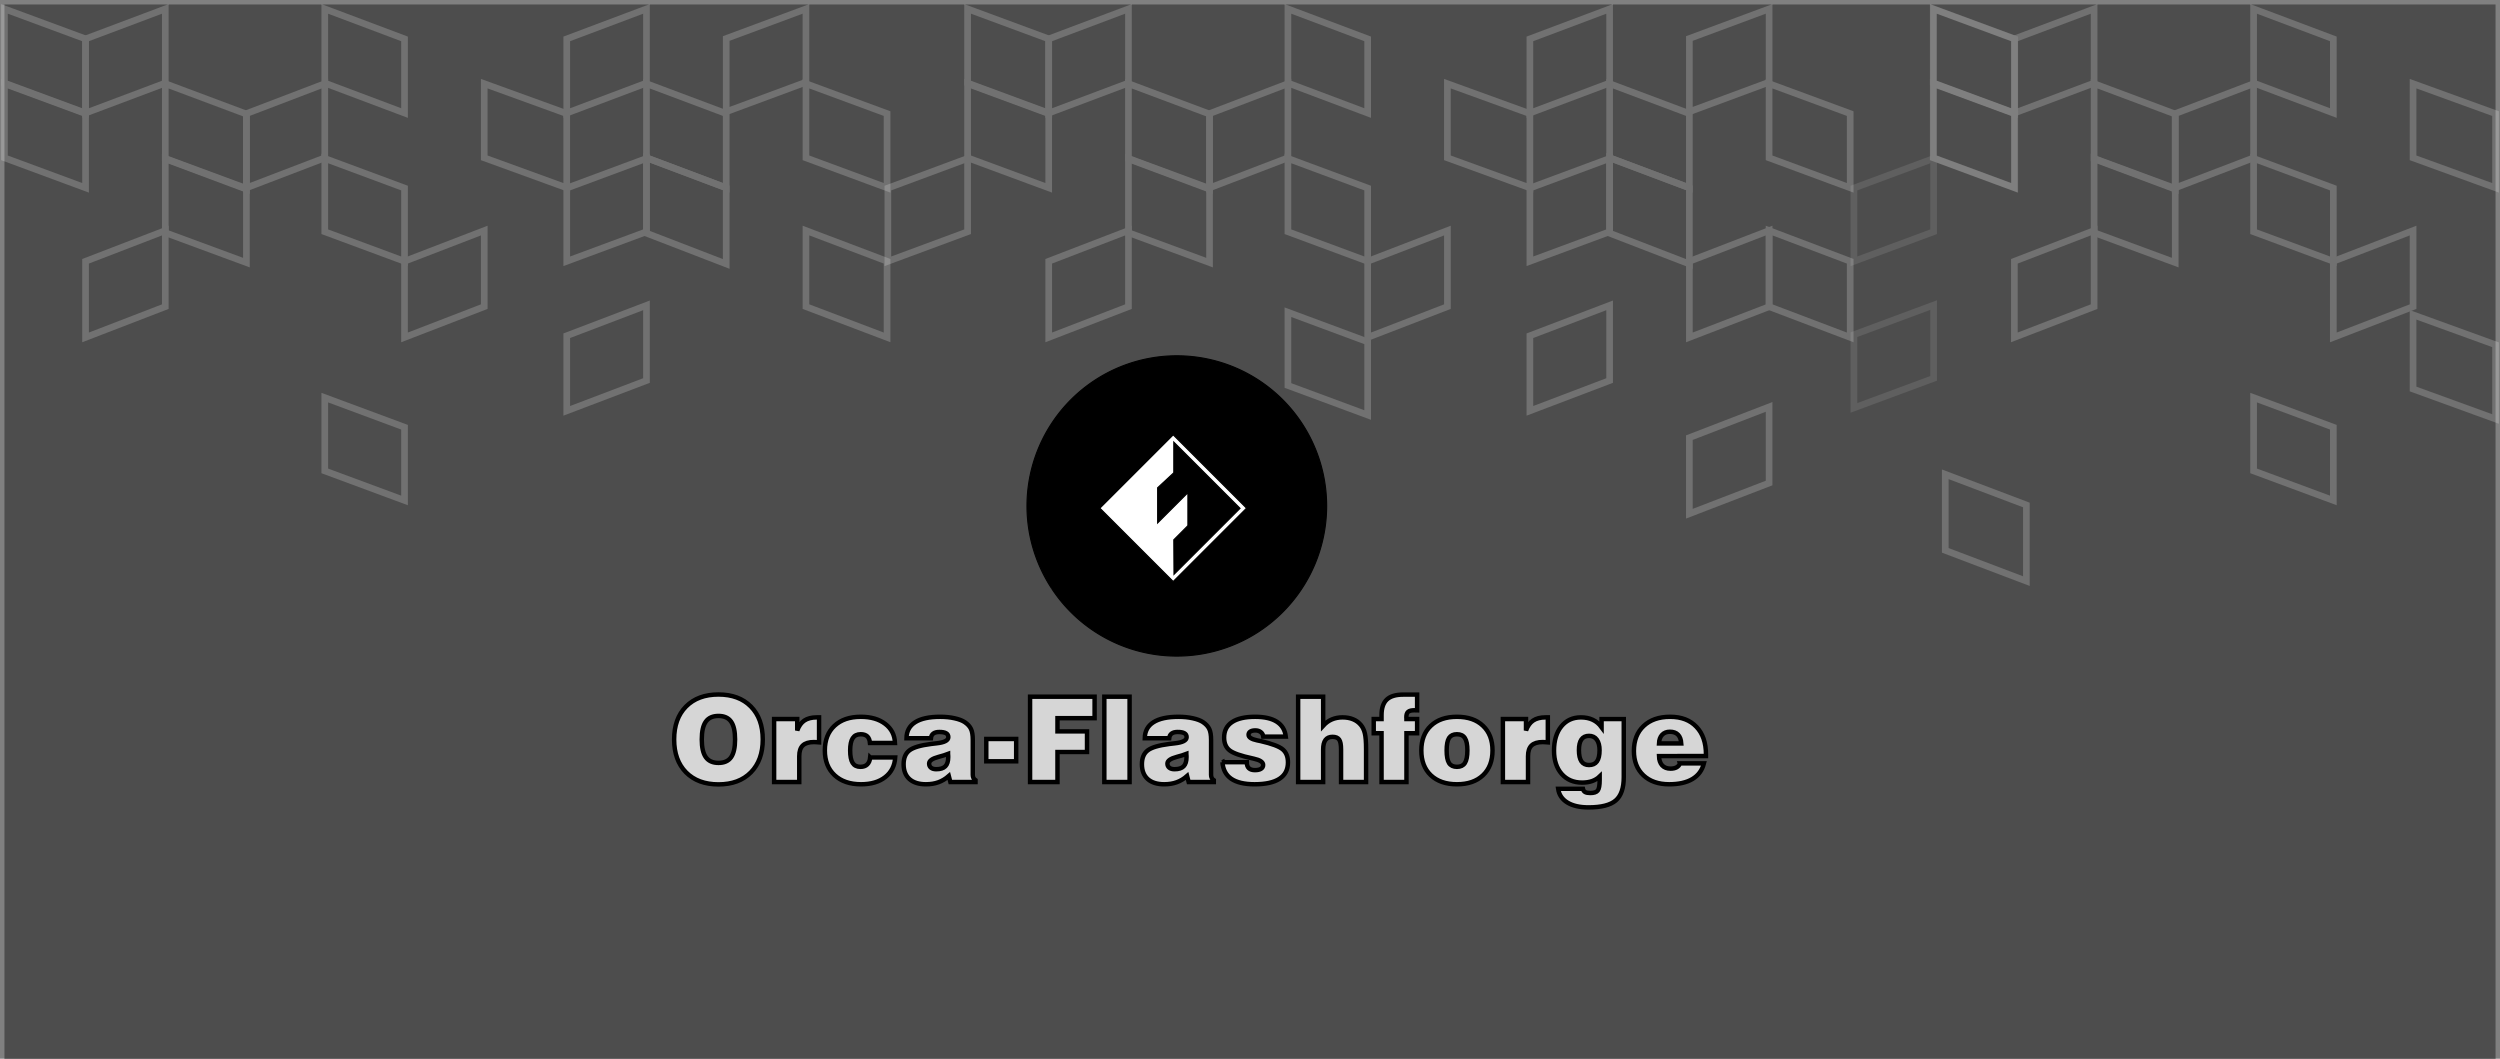 <?xml version="1.0" encoding="UTF-8" standalone="no"?>
<svg
   width="562"
   height="238"
   viewBox="0 0 562 238"
   fill="none"
   version="1.1"
   id="svg526"
   sodipodi:docname="FlashSlicer_about2.svg"
   inkscape:version="1.3.2 (091e20e, 2023-11-25, custom)"
   xml:space="preserve"
   xmlns:inkscape="http://www.inkscape.org/namespaces/inkscape"
   xmlns:sodipodi="http://sodipodi.sourceforge.net/DTD/sodipodi-0.dtd"
   xmlns="http://www.w3.org/2000/svg"
   xmlns:svg="http://www.w3.org/2000/svg"><rect x="0" y="0" width="562" height="238" fill="#808080" stroke="none"/><defs
     id="defs530" /><sodipodi:namedview
     id="namedview528"
     pagecolor="#ffffff"
     bordercolor="#000000"
     borderopacity="0.25"
     inkscape:showpageshadow="2"
     inkscape:pageopacity="0.0"
     inkscape:pagecheckerboard="0"
     inkscape:deskcolor="#d1d1d1"
     showgrid="true"
     inkscape:zoom="1.5224185"
     inkscape:cx="302.80767"
     inkscape:cy="45.651048"
     inkscape:window-width="1920"
     inkscape:window-height="1001"
     inkscape:window-x="-9"
     inkscape:window-y="-9"
     inkscape:window-maximized="1"
     inkscape:current-layer="svg526"><inkscape:grid
       id="grid1"
       units="px"
       originx="0"
       originy="0"
       spacingx="0.1"
       spacingy="0.1"
       empcolor="#0099e5"
       empopacity="0.302"
       color="#0099e5"
       opacity="0.149"
       empspacing="5"
       dotted="false"
       gridanglex="30"
       gridanglez="30"
       visible="true" /></sodipodi:namedview><rect
     x="1"
     y="1"
     width="560"
     height="237"
     fill="#009688"
     id="rect366"
     style="fill:#4d4d4d;fill-opacity:1" /><g
     opacity="0.2"
     id="g408"><path
       d="M 19.234,8.743 V 25.415 L 37.159,18.672 V 2 Z"
       stroke="#ffffff"
       stroke-width="1.5"
       stroke-miterlimit="10"
       id="path368" /><path
       d="M 19.234,8.743 V 25.415 L 1,18.672 V 2 Z"
       stroke="#ffffff"
       stroke-width="1.5"
       stroke-miterlimit="10"
       id="path370" /><path
       d="M 90.936,8.743 V 25.415 L 73.011,18.672 V 2 Z"
       stroke="#ffffff"
       stroke-width="1.5"
       stroke-miterlimit="10"
       id="path372" /><path
       d="m 127.404,8.743 v 16.672 l 17.925,-6.743 V 2 Z"
       stroke="#ffffff"
       stroke-width="1.5"
       stroke-miterlimit="10"
       id="path374" /><path
       d="M 19.234,25.538 V 42.224 L 1,35.481 V 18.809 Z"
       stroke="#ffffff"
       stroke-width="1.5"
       stroke-miterlimit="10"
       id="path376" /><path
       d="M 19.234,58.733 V 75.846 L 37.159,68.93 V 51.831 Z"
       stroke="#ffffff"
       stroke-width="1.5"
       stroke-miterlimit="10"
       id="path378" /><path
       d="m 55.394,25.538 v 16.686 l 17.616,-6.743 V 18.809 Z"
       stroke="#ffffff"
       stroke-width="1.5"
       stroke-miterlimit="10"
       id="path380" /><path
       d="M 90.936,42.279 V 58.736 L 73.011,52.094 V 35.622 Z"
       stroke="#ffffff"
       stroke-width="1.5"
       stroke-miterlimit="10"
       id="path382" /><path
       d="M 90.936,96.042 V 112.5 l -17.925,-6.642 V 89.386 Z"
       stroke="#ffffff"
       stroke-width="1.5"
       stroke-miterlimit="10"
       id="path384" /><path
       d="M 55.395,25.639 V 42.524 L 37.16,35.709 V 18.809 Z"
       stroke="#ffffff"
       stroke-width="1.5"
       stroke-miterlimit="10"
       id="path386" /><path
       d="M 55.395,42.365 V 59.037 L 37.16,52.308 V 35.622 Z"
       stroke="#ffffff"
       stroke-width="1.5"
       stroke-miterlimit="10"
       id="path388" /><path
       d="m 127.404,42.279 v 16.458 l 17.925,-6.643 v -16.472 z"
       stroke="#ffffff"
       stroke-width="1.5"
       stroke-miterlimit="10"
       id="path390" /><path
       d="M 163.251,25.538 V 42.224 L 145.326,35.481 V 18.809 Z"
       stroke="#ffffff"
       stroke-width="1.5"
       stroke-miterlimit="10"
       id="path392" /><path
       d="M 127.404,75.472 V 92.357 l 17.925,-6.815 V 68.642 Z"
       stroke="#ffffff"
       stroke-width="1.5"
       stroke-miterlimit="10"
       id="path394" /><path
       d="M 163.251,42.223 V 59.337 L 145.326,52.421 V 35.472 Z"
       stroke="#ffffff"
       stroke-width="1.5"
       stroke-miterlimit="10"
       id="path396" /><path
       d="M 90.934,58.733 V 75.846 L 108.859,68.93 V 51.831 Z"
       stroke="#ffffff"
       stroke-width="1.5"
       stroke-miterlimit="10"
       id="path398" /><path
       d="M 199.413,25.538 V 42.224 L 181.179,35.481 V 18.809 Z"
       stroke="#ffffff"
       stroke-width="1.5"
       stroke-miterlimit="10"
       id="path400" /><path
       d="M 127.401,25.538 V 42.224 L 108.858,35.481 V 18.809 Z"
       stroke="#ffffff"
       stroke-width="1.5"
       stroke-miterlimit="10"
       id="path402" /><path
       d="M 199.413,58.733 V 75.846 L 181.179,68.93 V 51.831 Z"
       stroke="#ffffff"
       stroke-width="1.5"
       stroke-miterlimit="10"
       id="path404" /><path
       d="M 163.253,8.657 V 25.115 l 17.925,-6.643 V 2 Z"
       stroke="#ffffff"
       stroke-width="1.5"
       stroke-miterlimit="10"
       id="path406" /></g><g
     opacity="0.2"
     id="g458"><path
       d="M 235.752,8.743 V 25.415 l 17.925,-6.743 V 2 Z"
       stroke="#ffffff"
       stroke-width="1.5"
       stroke-miterlimit="10"
       id="path410" /><path
       d="M 235.75,8.743 V 25.415 L 217.516,18.672 V 2 Z"
       stroke="#ffffff"
       stroke-width="1.5"
       stroke-miterlimit="10"
       id="path412" /><path
       d="M 307.45,8.743 V 25.415 L 289.525,18.672 V 2 Z"
       stroke="#ffffff"
       stroke-width="1.5"
       stroke-miterlimit="10"
       id="path414" /><path
       d="M 343.92,8.743 V 25.415 l 17.925,-6.743 V 2 Z"
       stroke="#ffffff"
       stroke-width="1.5"
       stroke-miterlimit="10"
       id="path416" /><path
       d="m 199.591,42.279 v 16.458 l 17.925,-6.643 V 35.622 Z"
       stroke="#ffffff"
       stroke-width="1.5"
       stroke-miterlimit="10"
       id="path418" /><path
       d="M 235.75,25.538 V 42.224 L 217.516,35.48 V 18.809 Z"
       stroke="#ffffff"
       stroke-width="1.5"
       stroke-miterlimit="10"
       id="path420" /><path
       d="M 235.752,58.733 V 75.846 L 253.677,68.93 V 51.831 Z"
       stroke="#ffffff"
       stroke-width="1.5"
       stroke-miterlimit="10"
       id="path422" /><path
       d="m 271.91,25.538 v 16.686 l 17.616,-6.743 V 18.809 Z"
       stroke="#ffffff"
       stroke-width="1.5"
       stroke-miterlimit="10"
       id="path424" /><path
       d="M 307.45,42.279 V 58.736 L 289.525,52.094 V 35.622 Z"
       stroke="#ffffff"
       stroke-width="1.5"
       stroke-miterlimit="10"
       id="path426" /><path
       d="M 307.45,76.843 V 93.3 L 289.525,86.658 V 70.186 Z"
       stroke="#ffffff"
       stroke-width="1.5"
       stroke-miterlimit="10"
       id="path428" /><path
       d="M 271.908,25.639 V 42.524 L 253.674,35.709 V 18.809 Z"
       stroke="#ffffff"
       stroke-width="1.5"
       stroke-miterlimit="10"
       id="path430" /><path
       d="M 271.908,42.365 V 59.036 L 253.674,52.308 V 35.622 Z"
       stroke="#ffffff"
       stroke-width="1.5"
       stroke-miterlimit="10"
       id="path432" /><path
       d="m 343.92,42.279 v 16.458 l 17.925,-6.643 V 35.622 Z"
       stroke="#ffffff"
       stroke-width="1.5"
       stroke-miterlimit="10"
       id="path434" /><path
       d="M 379.769,25.538 V 42.224 L 361.844,35.48 V 18.809 Z"
       stroke="#ffffff"
       stroke-width="1.5"
       stroke-miterlimit="10"
       id="path436" /><path
       d="m 343.92,75.472 v 16.885 l 17.925,-6.815 V 68.642 Z"
       stroke="#ffffff"
       stroke-width="1.5"
       stroke-miterlimit="10"
       id="path438" /><path
       d="M 379.769,42.223 V 59.337 L 361.844,52.421 V 35.472 Z"
       stroke="#ffffff"
       stroke-width="1.5"
       stroke-miterlimit="10"
       id="path440" /><path
       d="M 307.452,58.733 V 75.846 L 325.377,68.93 V 51.831 Z"
       stroke="#ffffff"
       stroke-width="1.5"
       stroke-miterlimit="10"
       id="path442" /><path
       d="M 415.925,25.538 V 42.224 L 397.691,35.48 V 18.809 Z"
       stroke="#ffffff"
       stroke-width="1.5"
       stroke-miterlimit="10"
       id="path444" /><path
       d="m 379.771,58.747 v 17.099 l 17.925,-6.901 V 51.831 Z"
       stroke="#ffffff"
       stroke-width="1.5"
       stroke-miterlimit="10"
       id="path446" /><path
       d="m 379.769,98.385 v 17.099 l 17.925,-6.902 V 91.469 Z"
       stroke="#ffffff"
       stroke-width="1.5"
       stroke-miterlimit="10"
       id="path448" /><path
       d="M 343.917,25.538 V 42.224 L 325.374,35.48 V 18.809 Z"
       stroke="#ffffff"
       stroke-width="1.5"
       stroke-miterlimit="10"
       id="path450" /><path
       d="M 415.925,58.733 V 75.846 L 397.691,68.93 V 51.831 Z"
       stroke="#ffffff"
       stroke-width="1.5"
       stroke-miterlimit="10"
       id="path452" /><path
       d="m 455.53,113.522 v 17.114 l -18.234,-6.916 v -17.099 z"
       stroke="#ffffff"
       stroke-width="1.5"
       stroke-miterlimit="10"
       id="path454" /><path
       d="M 379.771,8.657 V 25.114 l 17.925,-6.643 V 2 Z"
       stroke="#ffffff"
       stroke-width="1.5"
       stroke-miterlimit="10"
       id="path456" /></g><g
     opacity="0.5"
     id="g470"><g
       opacity="0.2"
       id="g468"><path
         d="M 452.919,8.743 V 25.415 L 434.685,18.672 V 2 Z"
         stroke="#ffffff"
         stroke-width="1.5"
         stroke-miterlimit="10"
         id="path460" /><path
         d="m 416.76,42.279 v 16.458 l 17.925,-6.643 V 35.622 Z"
         stroke="#ffffff"
         stroke-width="1.5"
         stroke-miterlimit="10"
         id="path462" /><path
         d="m 416.76,75.234 v 16.458 l 17.925,-6.643 V 68.578 Z"
         stroke="#ffffff"
         stroke-width="1.5"
         stroke-miterlimit="10"
         id="path464" /><path
         d="M 452.919,25.538 V 42.224 L 434.685,35.48 V 18.809 Z"
         stroke="#ffffff"
         stroke-width="1.5"
         stroke-miterlimit="10"
         id="path466" /></g></g><g
     opacity="0.2"
     id="g498"><path
       d="M 452.832,8.743 V 25.415 l 17.925,-6.743 V 2 Z"
       stroke="#ffffff"
       stroke-width="1.5"
       stroke-miterlimit="10"
       id="path472" /><path
       d="M 452.832,8.743 V 25.415 L 434.598,18.672 V 2 Z"
       stroke="#ffffff"
       stroke-width="1.5"
       stroke-miterlimit="10"
       id="path474" /><path
       d="M 524.534,8.743 V 25.415 L 506.609,18.672 V 2 Z"
       stroke="#ffffff"
       stroke-width="1.5"
       stroke-miterlimit="10"
       id="path476" /><path
       d="M 452.832,25.538 V 42.224 L 434.598,35.48 V 18.809 Z"
       stroke="#ffffff"
       stroke-width="1.5"
       stroke-miterlimit="10"
       id="path478" /><path
       d="M 452.832,58.733 V 75.846 L 470.757,68.93 V 51.831 Z"
       stroke="#ffffff"
       stroke-width="1.5"
       stroke-miterlimit="10"
       id="path480" /><path
       d="m 488.992,25.538 v 16.686 l 17.616,-6.743 V 18.809 Z"
       stroke="#ffffff"
       stroke-width="1.5"
       stroke-miterlimit="10"
       id="path482" /><path
       d="M 524.534,42.279 V 58.736 L 506.609,52.094 V 35.622 Z"
       stroke="#ffffff"
       stroke-width="1.5"
       stroke-miterlimit="10"
       id="path484" /><path
       d="M 524.534,96.042 V 112.5 l -17.925,-6.643 V 89.385 Z"
       stroke="#ffffff"
       stroke-width="1.5"
       stroke-miterlimit="10"
       id="path486" /><path
       d="M 488.992,25.639 V 42.524 L 470.758,35.709 V 18.809 Z"
       stroke="#ffffff"
       stroke-width="1.5"
       stroke-miterlimit="10"
       id="path488" /><path
       d="M 488.992,42.365 V 59.036 L 470.758,52.308 V 35.622 Z"
       stroke="#ffffff"
       stroke-width="1.5"
       stroke-miterlimit="10"
       id="path490" /><path
       d="M 524.531,58.733 V 75.846 L 542.457,68.93 V 51.831 Z"
       stroke="#ffffff"
       stroke-width="1.5"
       stroke-miterlimit="10"
       id="path492" /><path
       d="M 560.999,25.538 V 42.224 L 542.456,35.48 V 18.809 Z"
       stroke="#ffffff"
       stroke-width="1.5"
       stroke-miterlimit="10"
       id="path494" /><path
       d="M 560.999,77.507 V 94.192 L 542.456,87.449 V 70.778 Z"
       stroke="#ffffff"
       stroke-width="1.5"
       stroke-miterlimit="10"
       id="path496" /></g><path
     style="font-size:26.667px;line-height:1.23;font-family:'Swis721 Blk BT';-inkscape-font-specification:'Swis721 Blk BT';fill:#f9f9f9;fill-opacity:0.8;stroke:#000000"
     d="m 157.758,166.227 q 0,2.721 0.911,3.997 0.911,1.276 2.852,1.276 1.927,0 2.826,-1.263 0.898,-1.276 0.898,-4.01 0,-2.747 -0.898,-4.01 -0.898,-1.276 -2.826,-1.276 -1.94,0 -2.852,1.276 -0.911,1.276 -0.911,4.01 z m -6.211,0 q 0,-4.688 2.669,-7.396 2.682,-2.708 7.305,-2.708 4.609,0 7.279,2.708 2.669,2.708 2.669,7.396 0,4.674 -2.669,7.396 -2.669,2.708 -7.279,2.708 -4.622,0 -7.305,-2.708 -2.669,-2.721 -2.669,-7.396 z m 22.474,9.57 v -14.154 h 5.195 v 2.578 q 0.56,-1.536 1.602,-2.24 1.055,-0.716 2.799,-0.716 h 0.508 v 5.612 q -0.312,-0.026 -0.599,-0.039 -0.286,-0.026 -0.547,-0.026 -1.706,0 -2.513,0.768 -0.794,0.768 -0.794,2.409 v 5.807 z m 21.602,-5.521 h 5.625 q -0.182,2.799 -2.24,4.414 -2.044,1.615 -5.443,1.615 -3.763,0 -5.951,-2.044 -2.188,-2.044 -2.188,-5.56 0,-3.516 2.161,-5.534 2.161,-2.031 5.924,-2.031 3.411,0 5.495,1.602 2.083,1.589 2.188,4.284 h -5.625 q -0.091,-1.003 -0.599,-1.484 -0.508,-0.482 -1.484,-0.482 -1.224,0 -1.797,0.885 -0.573,0.872 -0.573,2.76 0,1.914 0.547,2.799 0.56,0.885 1.771,0.885 0.977,0 1.523,-0.534 0.56,-0.534 0.664,-1.576 z m 17.5,-0.794 q -0.807,0.312 -2.148,0.664 -2.109,0.56 -2.109,1.497 0,0.599 0.417,0.938 0.417,0.339 1.185,0.339 1.406,0 2.044,-0.651 0.651,-0.651 0.651,-2.07 0,-0.299 -0.013,-0.443 0,-0.156 -0.026,-0.273 z m 0.521,6.315 -0.352,-1.354 q -1.081,0.951 -2.331,1.406 -1.25,0.456 -2.812,0.456 -2.396,0 -3.711,-1.172 -1.302,-1.185 -1.302,-3.333 0,-2.096 1.289,-3.099 1.289,-1.003 4.87,-1.458 0.456,-0.065 1.224,-0.143 2.669,-0.286 2.669,-1.38 0,-0.612 -0.495,-0.885 -0.482,-0.286 -1.536,-0.286 -0.872,0 -1.341,0.352 -0.469,0.339 -0.547,1.055 h -5.495 q 0.039,-2.383 1.953,-3.594 1.914,-1.224 5.625,-1.224 1.745,0 3.216,0.326 1.484,0.326 2.305,0.872 1.003,0.677 1.406,1.536 0.404,0.846 0.404,2.435 v 7.891 q 0,0.391 0.156,0.703 0.156,0.299 0.456,0.495 v 0.404 z m 8.073,-4.661 v -5.013 h 6.719 v 5.013 z m 9.844,4.661 v -19.18 h 14.505 v 4.831 h -8.346 v 2.969 h 6.641 v 4.635 h -6.641 v 6.745 z m 16.693,0 v -19.18 h 5.677 v 19.18 z m 18.438,-6.315 q -0.807,0.312 -2.148,0.664 -2.109,0.56 -2.109,1.497 0,0.599 0.417,0.938 0.417,0.339 1.185,0.339 1.406,0 2.044,-0.651 0.651,-0.651 0.651,-2.07 0,-0.299 -0.013,-0.443 0,-0.156 -0.026,-0.273 z m 0.521,6.315 -0.352,-1.354 q -1.081,0.951 -2.331,1.406 -1.25,0.456 -2.812,0.456 -2.396,0 -3.711,-1.172 -1.302,-1.185 -1.302,-3.333 0,-2.096 1.289,-3.099 1.289,-1.003 4.87,-1.458 0.456,-0.065 1.224,-0.143 2.669,-0.286 2.669,-1.38 0,-0.612 -0.495,-0.885 -0.482,-0.286 -1.536,-0.286 -0.872,0 -1.341,0.352 -0.469,0.339 -0.547,1.055 H 257.341 q 0.039,-2.383 1.953,-3.594 1.914,-1.224 5.625,-1.224 1.745,0 3.216,0.326 1.484,0.326 2.305,0.872 1.003,0.677 1.406,1.536 0.404,0.846 0.404,2.435 v 7.891 q 0,0.391 0.156,0.703 0.156,0.299 0.456,0.495 v 0.404 z m 7.591,-4.453 h 5.469 q 0,0.898 0.456,1.341 0.469,0.443 1.393,0.443 0.885,0 1.354,-0.299 0.482,-0.299 0.482,-0.872 0,-0.951 -2.096,-1.406 -0.182,-0.039 -0.286,-0.065 -3.971,-0.846 -5.182,-1.823 -1.211,-0.977 -1.211,-2.865 0,-2.279 1.771,-3.464 1.784,-1.198 5.195,-1.198 3.164,0 4.896,1.12 1.745,1.12 2.005,3.333 h -5.065 q -0.065,-0.638 -0.56,-1.016 -0.482,-0.378 -1.224,-0.378 -0.742,0 -1.133,0.26 -0.391,0.247 -0.391,0.729 0,0.846 1.914,1.25 0.508,0.104 0.768,0.156 3.854,0.885 5.013,1.888 1.159,0.99 1.159,2.917 0,2.435 -1.901,3.672 -1.888,1.237 -5.599,1.237 -3.438,0 -5.247,-1.237 -1.797,-1.237 -1.979,-3.724 z m 17.018,4.453 v -19.18 h 5.625 v 6.536 q 0.859,-0.951 1.94,-1.419 1.094,-0.469 2.409,-0.469 1.354,0 2.383,0.43 1.029,0.417 1.745,1.276 0.638,0.768 0.898,1.901 0.273,1.133 0.273,3.568 v 7.357 h -5.625 v -7.331 q 0,-1.615 -0.43,-2.214 -0.43,-0.612 -1.484,-0.612 -1.068,0 -1.589,0.703 -0.521,0.703 -0.521,2.148 v 7.305 z m 18.75,0 v -10.964 h -1.758 v -3.19 h 1.758 v -0.885 q 0,-2.37 1.172,-3.49 1.185,-1.12 3.672,-1.12 h 3.151 v 3.542 q -0.104,0 -0.299,-0.013 -0.195,-0.013 -0.286,-0.013 -1.029,0 -1.432,0.352 -0.404,0.339 -0.404,1.198 0,0.065 0.013,0.208 0.013,0.13 0.013,0.221 h 2.396 v 3.19 h -2.396 v 10.964 z m 14.635,-7.096 q 0,1.966 0.534,2.826 0.547,0.859 1.784,0.859 1.237,0 1.784,-0.859 0.56,-0.872 0.56,-2.826 0,-1.94 -0.56,-2.786 -0.547,-0.859 -1.784,-0.859 -1.237,0 -1.784,0.846 -0.534,0.846 -0.534,2.799 z m -5.69,0 q 0,-3.516 2.135,-5.534 2.135,-2.031 5.872,-2.031 3.737,0 5.859,2.031 2.135,2.018 2.135,5.534 0,3.542 -2.135,5.573 -2.135,2.031 -5.859,2.031 -3.724,0 -5.872,-2.031 -2.135,-2.031 -2.135,-5.573 z m 18.333,7.096 v -14.154 h 5.195 v 2.578 q 0.56,-1.536 1.602,-2.24 1.055,-0.716 2.799,-0.716 h 0.508 v 5.612 q -0.312,-0.026 -0.599,-0.039 -0.286,-0.026 -0.547,-0.026 -1.706,0 -2.513,0.768 -0.794,0.768 -0.794,2.409 v 5.807 z m 17.096,-7.174 q 0,1.706 0.56,2.539 0.56,0.82 1.706,0.82 1.211,0 1.784,-0.807 0.586,-0.807 0.586,-2.526 0,-1.536 -0.625,-2.383 -0.612,-0.846 -1.745,-0.846 -1.146,0 -1.706,0.807 -0.56,0.794 -0.56,2.396 z m -4.674,8.698 h 5.573 q 0.104,0.508 0.482,0.729 0.391,0.221 1.172,0.221 1.237,0 1.667,-0.547 0.443,-0.547 0.443,-2.409 v -0.768 q -0.716,0.69 -1.706,1.042 -0.977,0.339 -2.24,0.339 -2.865,0 -4.596,-1.953 -1.719,-1.966 -1.719,-5.221 0,-3.424 1.641,-5.456 1.654,-2.031 4.401,-2.031 1.536,0 2.669,0.547 1.146,0.534 1.979,1.667 v -1.836 h 4.987 v 13.06 q 0,3.698 -1.81,5.247 -1.81,1.549 -6.107,1.549 -2.982,0 -4.766,-1.094 -1.784,-1.094 -2.07,-3.086 z m 22.669,-10.195 h 5.013 q -0.091,-1.315 -0.729,-1.966 -0.638,-0.664 -1.836,-0.664 -1.107,0 -1.758,0.703 -0.638,0.69 -0.69,1.927 z m 4.714,4.479 h 5.391 q -0.586,2.318 -2.578,3.516 -1.979,1.185 -5.234,1.185 -3.646,0 -5.794,-2.018 -2.135,-2.031 -2.135,-5.456 0,-3.568 2.188,-5.625 2.188,-2.07 5.951,-2.07 3.776,0 5.911,2.253 2.148,2.24 2.148,6.224 v 0.339 l -10.56,0.013 q 0.039,1.354 0.716,2.096 0.677,0.729 1.888,0.729 0.82,0 1.367,-0.299 0.547,-0.312 0.742,-0.885 z"
     id="text1"
     aria-label="Orca-Flashforge" /><g
     id="g1"
     transform="matrix(1.028,0,0,1.028,229.48,78.739)"><g
       inkscape:label="图层 1"
       id="layer1"><g
         id="g3"><path
           style="display:inline;fill:#000000;stroke:#000000;stroke-width:0.256"
           id="path3"
           sodipodi:type="arc"
           sodipodi:cx="34.113354"
           sodipodi:cy="34.043205"
           sodipodi:rx="32.761242"
           sodipodi:ry="32.831406"
           sodipodi:start="2.5613815"
           sodipodi:end="2.5603603"
           sodipodi:open="true"
           sodipodi:arc-type="arc"
           d="M 6.714,52.041 A 32.761,32.831 0 0 1 16.147,6.589 32.761,32.831 0 0 1 61.504,16.031 32.761,32.831 0 0 1 52.094,61.488 32.761,32.831 0 0 1 6.732,52.069" /><rect
           style="display:inline;fill:#ffffff;fill-opacity:1;stroke:#000000;stroke-width:0.265"
           id="rect3"
           width="22.695"
           height="22.695"
           x="36.633"
           y="-10.491"
           transform="rotate(45)" /></g></g><g
       id="layer2"
       inkscape:label="图层 2"><path
         style="display:inline;fill:#000000;fill-opacity:1;stroke:#000000;stroke-width:0.265;stroke-dasharray:none;stroke-opacity:1"
         d="m 33.462,20.103 v 6.685 l -3.533,3.281 v 7.673 l 6.615,-6.615 v 7.227 l -3.081,3.092 0.039,7.541 14.425,-14.42 z"
         id="path2" /></g></g></svg>
